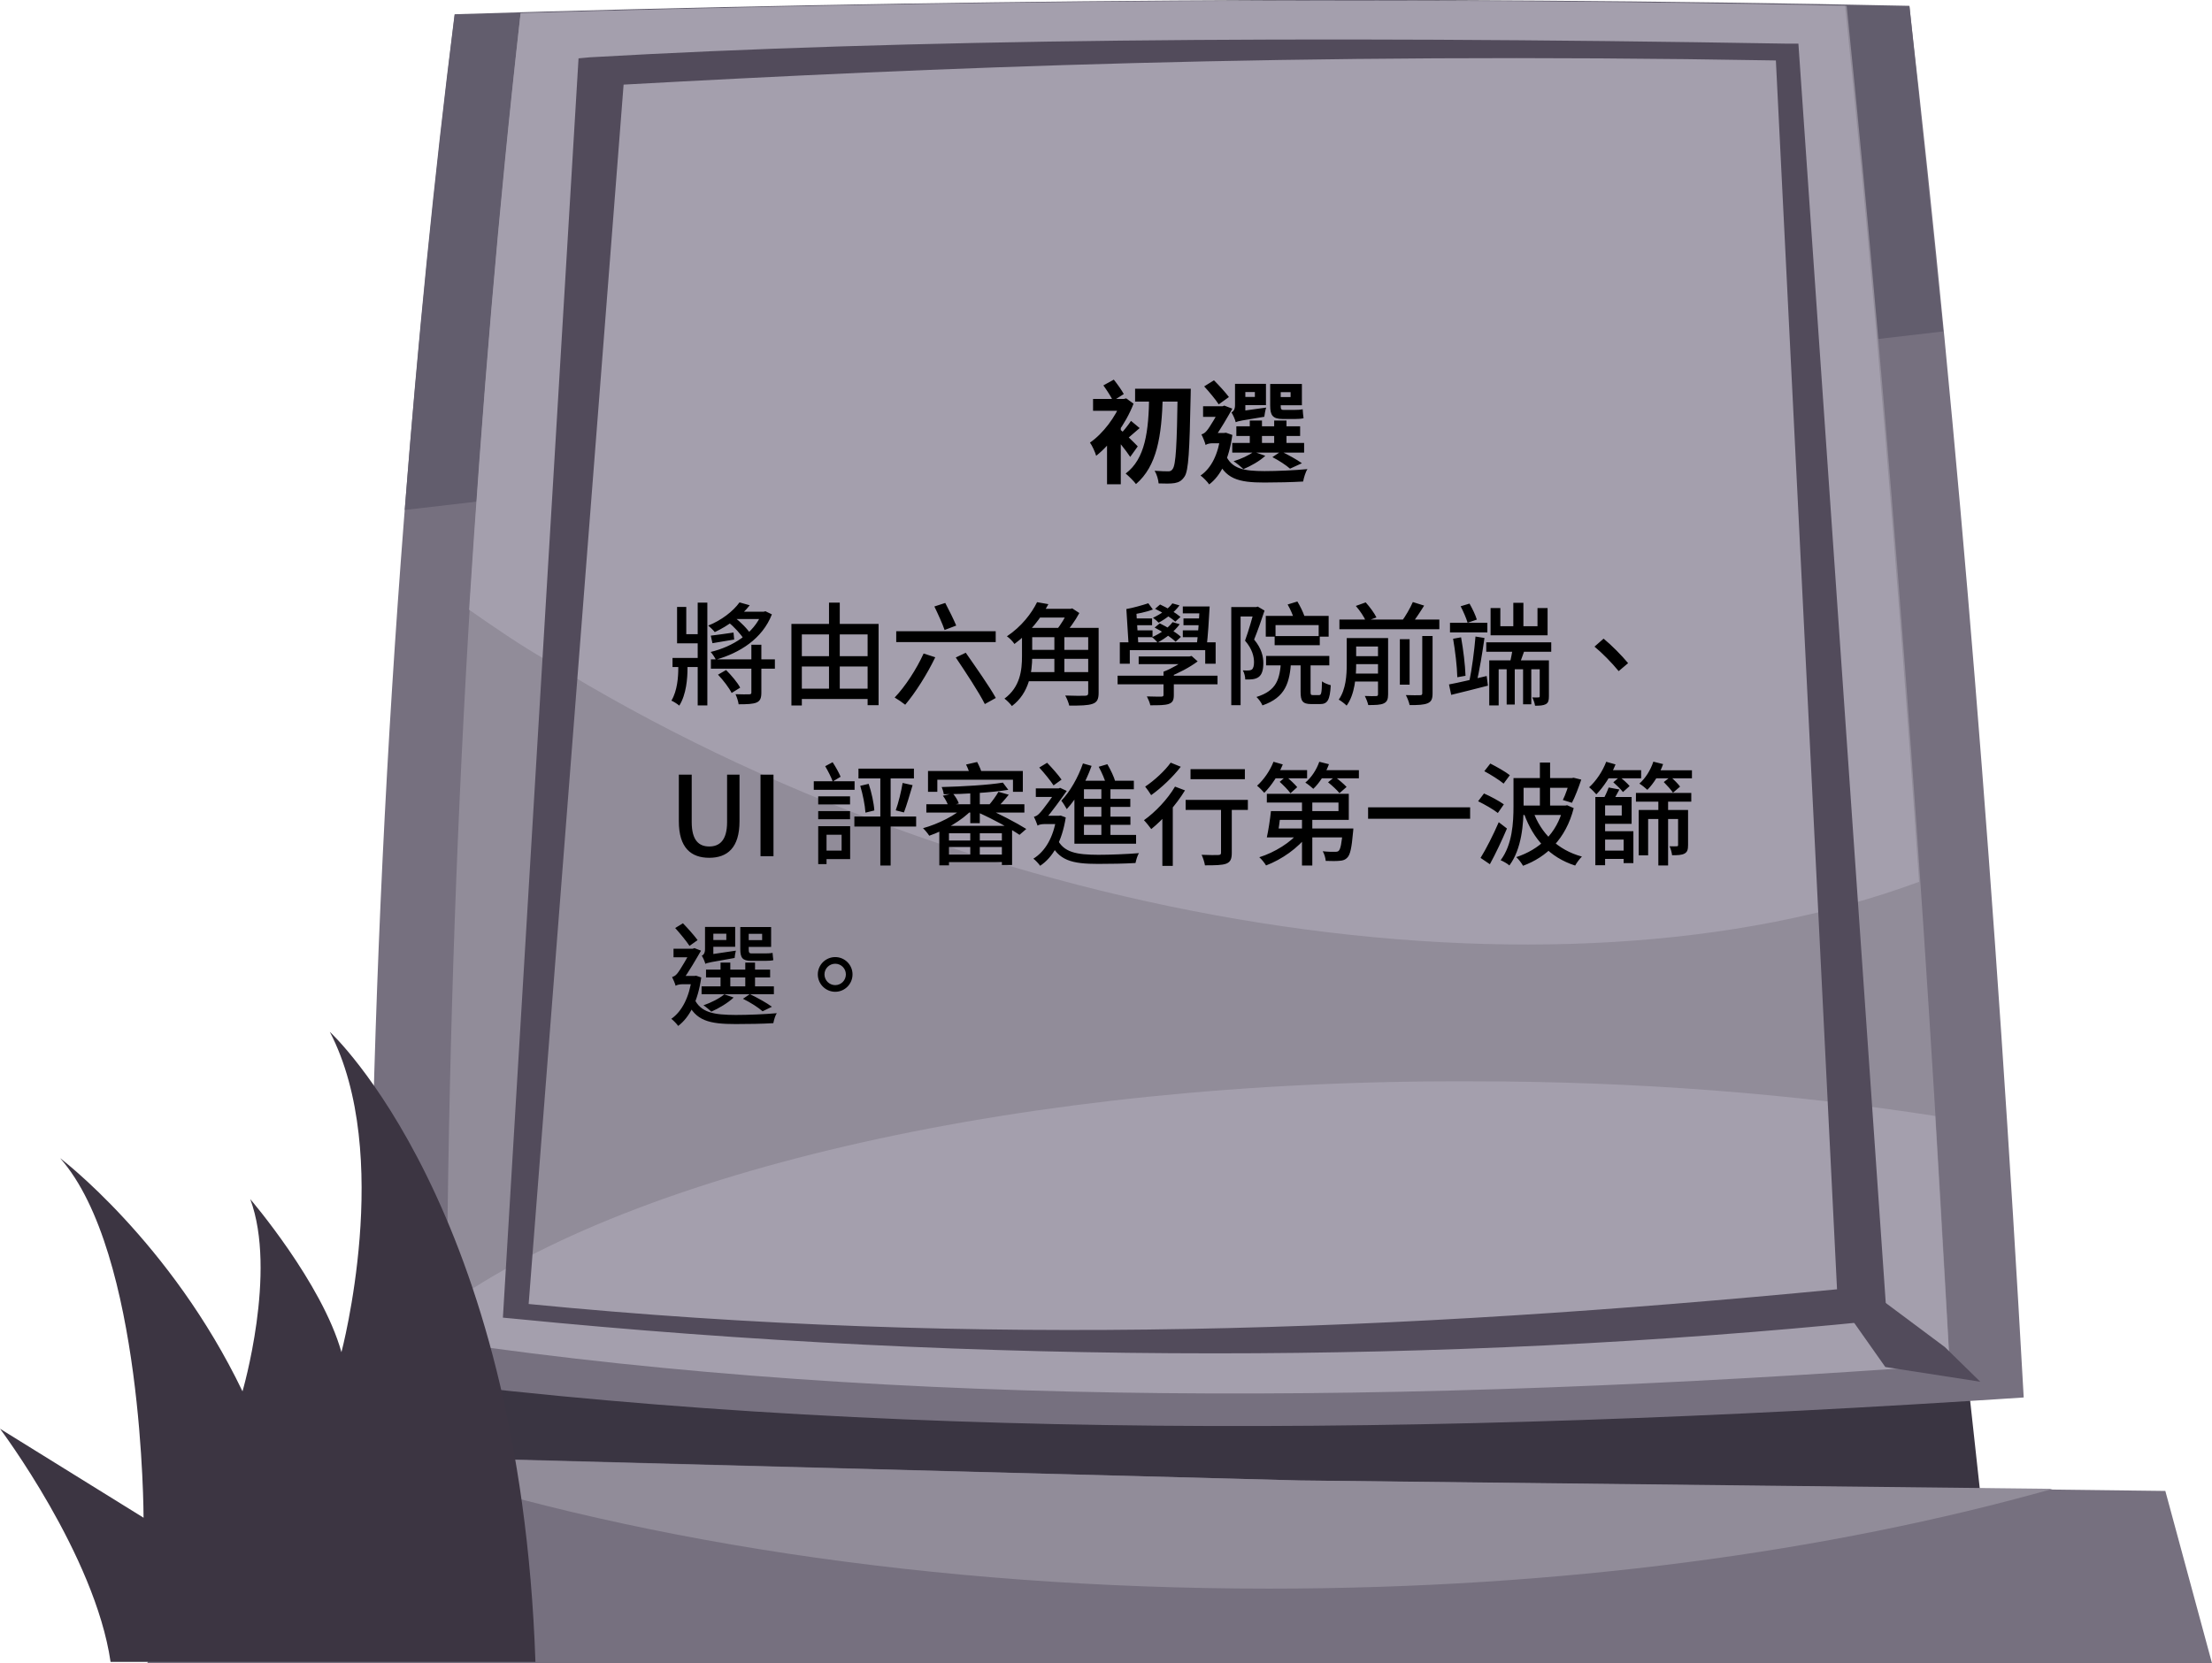 <svg width="718" height="540" viewBox="0 0 718 540" fill="none" xmlns="http://www.w3.org/2000/svg">
<path d="M632.331 389.275H147.568V484.757H642.778L632.331 389.275Z" fill="#3A3542"/>
<path d="M718 540H47.794L76.525 471.458L421.814 480.665L702.851 484.075L718 540Z" fill="#76707F"/>
<path d="M619.794 2.235C458.902 -1.175 301.668 0.189 147.568 4.963C129.807 149.208 120.404 296.522 119.882 446.223C282.34 467.706 461.514 466.683 656.882 453.725C648.002 294.817 635.987 143.07 619.794 2.235Z" fill="#76707F"/>
<path d="M630.764 107.606C627.107 71.8 623.45 36.677 619.794 1.894C458.903 -1.516 301.668 -0.152 147.568 4.622C140.777 58.16 135.553 111.698 131.374 165.576L630.764 107.606Z" fill="#625D6D"/>
<path d="M599.421 1.895C452.634 -1.174 309.504 0.19 168.985 4.282C153.314 145.458 145.478 289.021 144.956 435.312C292.265 456.795 455.246 455.772 632.853 442.814C624.495 287.657 613.525 139.661 599.421 1.895Z" fill="#918C99"/>
<path d="M622.928 286.293C616.137 187.742 608.301 92.602 598.899 1.895C452.634 -1.174 309.504 0.19 168.985 4.282C161.672 68.391 156.448 132.84 152.269 197.972C160.105 203.428 168.463 209.225 177.343 214.341C319.429 302.32 505.394 329.941 622.928 286.293Z" fill="#A49FAD"/>
<path d="M144.956 424.058C144.956 427.809 144.956 431.56 144.956 435.652C292.265 457.135 455.246 456.112 632.853 443.154C631.286 415.874 629.719 388.934 628.152 362.336C582.183 355.175 531.512 351.083 478.23 351.083C331.966 350.401 206.073 380.409 144.956 424.058Z" fill="#A49FAD"/>
<path d="M122.494 472.822C201.372 499.761 302.19 515.788 411.889 515.788C506.438 515.788 593.675 503.853 666.285 483.393L421.814 480.665L122.494 472.822Z" fill="#918C99"/>
<path d="M394.128 439.404C318.906 439.404 242.64 435.653 166.896 428.151L163.239 427.81L187.79 18.945L191.447 18.604C292.788 12.807 419.724 11.443 580.093 14.171H583.75L612.48 428.492L608.824 428.833C537.781 435.994 466.216 439.404 394.128 439.404ZM171.597 423.377C317.339 437.699 454.724 432.243 596.287 418.602L576.437 19.627C419.724 16.899 302.19 22.014 202.417 27.47L171.597 423.377Z" fill="#524B5B"/>
<path d="M609.346 420.989L631.286 437.357L642.778 448.61L611.958 443.836L599.943 426.786L609.346 420.989Z" fill="#524B5B"/>
<path d="M107.049 335C127.829 374.875 110.827 439.023 110.827 439.023C104.53 416.484 81.231 389.323 81.231 389.323C90.047 413.017 78.713 451.737 78.713 451.737C55.414 403.193 19.521 376.031 19.521 376.031C46.598 406.66 46.598 492.768 46.598 492.768L0 463.873C0 463.873 30.855 504.904 35.893 539.578H173.797C168.76 391.635 107.049 335 107.049 335Z" fill="#3C3542"/>
<path d="M230.752 214.084V217.108H251.524V214.084H230.752ZM238.816 198.604L237.34 200.98H247.744L248.5 198.604H238.816ZM243.892 209.332V224.812C243.892 225.28 243.748 225.424 243.172 225.424C242.596 225.46 240.688 225.46 238.744 225.388C239.176 226.324 239.644 227.728 239.752 228.664C242.524 228.664 244.396 228.592 245.584 228.088C246.808 227.548 247.132 226.576 247.132 224.848V209.332H243.892ZM240.04 195.58C237.988 198.46 234.1 201.448 229.888 203.104C230.536 203.644 231.544 204.616 232.012 205.228C236.368 203.212 240.652 200.008 243.352 196.516L240.04 195.58ZM233.056 219.052C234.784 220.852 236.692 223.372 237.484 224.992L240.256 223.264C239.428 221.644 237.412 219.268 235.684 217.54L233.056 219.052ZM236.188 201.808C238.276 203.5 240.544 205.948 241.552 207.676L243.784 206.02C242.74 204.292 240.364 201.916 238.276 200.296L236.188 201.808ZM221.176 205.912V208.864H227.98V205.912H221.176ZM218.296 213.616V216.568H227.764V213.616H218.296ZM226.468 195.652V229.024H229.6V195.652H226.468ZM219.772 197.056V208.864H222.76V197.056H219.772ZM220.168 214.804V216.964C220.168 219.664 219.88 224.272 217.936 227.476C218.692 227.8 219.916 228.592 220.492 229.096C222.796 225.46 223.156 220.132 223.156 217.072V214.804H220.168ZM247.276 198.604V199.144C244.72 205.66 237.772 209.98 230.68 211.672C231.256 212.32 232.012 213.436 232.372 214.192C240.112 211.96 247.42 207.46 250.552 199.468L248.464 198.46L247.888 198.604H247.276ZM230.716 206.38L231.256 208.828C233.38 208.468 235.828 208.072 238.312 207.64L238.096 205.372C235.288 205.768 232.696 206.164 230.716 206.38ZM258.544 213.04V216.388H283.312V213.04H258.544ZM258.544 223.588V226.936H283.24V223.588H258.544ZM256.888 202.564V229.06H260.272V205.984H281.62V228.952H285.184V202.564H256.888ZM269.092 195.652V225.352H272.584V195.652H269.092ZM290.908 204.94V208.468H323.2V204.94H290.908ZM299.8 212.176C297.46 217.324 293.788 222.94 290.404 226.468C291.34 227.008 293.032 228.16 293.824 228.808C297.1 224.956 300.916 218.944 303.58 213.4L299.8 212.176ZM310.24 213.472C313.48 218.296 317.764 224.776 319.672 228.592L323.236 226.612C321.112 222.796 316.684 216.532 313.48 211.924L310.24 213.472ZM303.292 196.912C304.48 199.36 305.956 202.6 306.604 204.544L310.384 203.104C309.592 201.196 308.044 198.064 306.82 195.76L303.292 196.912ZM333.64 203.86V206.884H355.024V203.86H333.64ZM333.64 210.988V213.904H354.484V210.988H333.64ZM333.064 218.224V221.176H354.628V218.224H333.064ZM331.732 203.86V213.04C331.732 217.54 331.192 223.012 326.044 226.828C326.728 227.296 327.988 228.556 328.456 229.24C334.072 225.028 335.044 218.26 335.044 213.076V203.86H331.732ZM353.224 203.86V224.956C353.224 225.64 353.008 225.856 352.216 225.892C351.388 225.928 348.508 225.928 345.772 225.82C346.276 226.72 346.888 228.196 347.068 229.096C350.704 229.096 353.116 229.06 354.628 228.52C356.104 228.016 356.608 227.008 356.608 224.992V203.86H353.224ZM342.244 205.12V219.736H345.484V205.12H342.244ZM336.7 197.668V200.512H347.896V197.668H336.7ZM336.628 195.508C334.864 199.108 331.588 203.428 326.836 206.596C327.628 207.1 328.744 208.252 329.284 209.08C334.36 205.336 337.888 200.62 340.3 196.156L336.628 195.508ZM346.708 197.668V198.316C345.952 200.152 344.26 202.996 342.784 204.688C343.504 205.084 344.548 205.768 345.196 206.272C346.924 204.436 349.048 201.484 350.344 199.036L348.04 197.524L347.464 197.668H346.708ZM362.764 219.376V222.184H395.2V219.376H362.764ZM369.604 213.148V215.632H386.092V213.148H369.604ZM377.668 218.08V225.568C377.668 226.036 377.524 226.144 376.948 226.18C376.372 226.18 374.284 226.18 372.268 226.108C372.7 226.936 373.204 228.088 373.384 228.988C376.192 228.988 378.064 228.988 379.36 228.556C380.656 228.088 381.016 227.296 381.016 225.676V218.08H377.668ZM385.264 213.148V213.724C383.644 215.128 380.404 217.036 377.668 218.08C378.1 218.476 378.892 219.304 379.252 219.844C382.528 218.584 386.164 216.676 388.756 214.732L386.776 212.968L386.056 213.148H385.264ZM363.484 208.54V215.488H366.724V211.096H391.204V215.488H394.588V208.54H363.484ZM389.404 196.912C389.224 201.052 388.864 206.488 388.396 209.872H391.672C392.068 206.596 392.428 201.16 392.644 196.912H389.404ZM383.932 196.912V199.144H390.736V196.912H383.932ZM372.736 195.868C370.864 196.48 367.732 197.38 365.608 197.74L366.832 199.648C368.992 199.324 372.052 198.748 374.212 197.884L372.736 195.868ZM367.336 200.8V202.996H373.96V200.8H367.336ZM367.48 204.652V206.884H374.104V204.652H367.48ZM384.148 200.8V202.996H390.412V200.8H384.148ZM383.932 204.652V206.884H390.16V204.652H383.932ZM380.548 195.904C379.18 197.74 376.696 199.432 374.248 200.584C374.788 200.944 375.688 201.736 376.084 202.168C378.532 200.872 381.232 198.784 382.852 196.552L380.548 195.904ZM374.932 197.668C377.272 198.784 380.116 200.548 381.484 201.844L383.176 200.296C381.7 199.036 378.856 197.308 376.552 196.264L374.932 197.668ZM380.62 201.988C379.18 203.932 376.516 205.732 373.96 206.884C374.5 207.28 375.364 208.18 375.76 208.612C378.352 207.244 381.196 205.048 382.924 202.672L380.62 201.988ZM374.788 203.752C377.236 205.012 380.188 206.956 381.592 208.36L383.32 206.776C381.844 205.372 378.82 203.536 376.444 202.384L374.788 203.752ZM365.608 197.74L366.364 209.764H369.532L368.848 198.604L365.608 197.74ZM413.74 206.524V209.476H428.392V206.524H413.74ZM410.968 212.968V216.028H431.488V212.968H410.968ZM410.86 199.972V206.704H414.028V202.96H428.032V206.704H431.272V199.972H410.86ZM415.828 214.408C415.432 220.492 414.46 224.236 407.836 226.288C408.556 226.936 409.456 228.196 409.78 229.024C417.268 226.432 418.672 221.68 419.104 214.408H415.828ZM422.164 214.336V224.596C422.164 227.62 422.812 228.592 425.62 228.592C426.16 228.592 427.96 228.592 428.536 228.592C430.876 228.592 431.704 227.296 431.956 222.472C431.092 222.256 429.76 221.752 429.112 221.212C429.04 225.1 428.86 225.676 428.176 225.676C427.816 225.676 426.448 225.676 426.16 225.676C425.476 225.676 425.404 225.532 425.404 224.56V214.336H422.164ZM417.952 196.264C418.816 197.74 419.716 199.792 420.076 201.124L423.388 199.972C422.956 198.712 422.02 196.768 421.12 195.292L417.952 196.264ZM399.664 197.092V228.952H402.688V200.152H407.98V197.092H399.664ZM407.188 197.092V198.028C406.54 200.368 405.316 204.76 404.128 208C406.468 210.7 407.044 213.148 407.044 215.02C407.044 216.1 406.828 217 406.36 217.36C406.072 217.576 405.676 217.648 405.28 217.684C404.776 217.72 404.164 217.684 403.408 217.648C403.912 218.476 404.2 219.772 404.2 220.6C405.028 220.636 405.892 220.636 406.612 220.528C407.368 220.42 408.016 220.204 408.556 219.808C409.636 219.016 410.068 217.468 410.068 215.344C410.068 213.148 409.528 210.592 407.08 207.64C408.232 204.796 409.492 201.232 410.464 198.244L408.268 196.948L407.764 197.092H407.188ZM434.764 201.16V204.292H467.2V201.16H434.764ZM438.724 213.04V215.632H448.48V213.04H438.724ZM438.724 218.692V221.284H448.48V218.692H438.724ZM454.384 207.532V222.292H457.552V207.532H454.384ZM447.292 207.172V225.388C447.292 225.856 447.148 226 446.644 226C446.176 226.036 444.592 226.036 443.008 225.964C443.44 226.792 443.944 228.052 444.124 228.916C446.464 228.916 448.084 228.88 449.164 228.376C450.244 227.872 450.568 227.008 450.568 225.46V207.172H447.292ZM461.656 206.488V225.064C461.656 225.568 461.476 225.712 460.9 225.712C460.288 225.748 458.38 225.748 456.328 225.676C456.832 226.576 457.372 228.016 457.552 228.916C460.288 228.952 462.16 228.844 463.384 228.34C464.644 227.8 465.004 226.9 465.004 225.1V206.488H461.656ZM440.092 196.732C441.424 198.244 442.828 200.368 443.368 201.7L446.788 200.476C446.14 199.108 444.628 197.056 443.296 195.58L440.092 196.732ZM458.596 195.472C457.732 197.452 456.184 200.152 454.888 201.844L457.948 202.924C459.244 201.304 460.864 198.892 462.268 196.624L458.596 195.472ZM437.14 207.172V215.632C437.14 219.196 436.888 223.84 434.548 227.152C435.268 227.548 436.6 228.556 437.104 229.096C439.768 225.46 440.2 219.772 440.2 215.668V207.172H437.14ZM439.12 207.172V209.908H448.876V207.172H439.12ZM482.428 208.54V211.6H503.524V208.54H482.428ZM489.052 215.56V228.736H491.68V215.56H489.052ZM494.38 215.56V228.664H497.044V215.56H494.38ZM491.212 195.724V205.048H494.488V195.724H491.212ZM483.4 214.408V229.024H486.46V217.288H501.436V214.408H483.4ZM499.78 214.408V226.036C499.78 226.324 499.672 226.432 499.384 226.432C499.096 226.468 498.268 226.468 497.368 226.432C497.764 227.188 498.16 228.304 498.268 229.132C499.852 229.132 500.932 229.06 501.76 228.628C502.588 228.16 502.768 227.404 502.768 226.072V214.408H499.78ZM491.14 209.584C490.924 211.384 490.456 213.904 489.988 215.632L492.904 216.46C493.552 214.912 494.272 212.608 495.1 210.448L491.14 209.584ZM483.832 197.416V206.272H502.336V197.416H499.06V203.32H487V197.416H483.832ZM470.656 202.204V205.336H482.788V202.204H470.656ZM470.332 222.22L471.052 225.604C474.472 224.776 478.792 223.696 482.968 222.616L482.572 219.484C478.108 220.528 473.464 221.644 470.332 222.22ZM471.664 207.388C472.348 211.312 472.96 216.46 473.032 219.88L475.696 219.412C475.588 215.956 474.976 210.916 474.256 206.92L471.664 207.388ZM478.936 206.668C478.576 211.06 477.748 217.432 476.92 221.248L479.26 221.752C480.16 218.044 481.168 211.924 481.852 207.136L478.936 206.668ZM474.112 196.84C474.976 198.496 475.948 200.728 476.38 202.204L479.368 201.16C478.936 199.72 477.928 197.596 476.992 195.976L474.112 196.84ZM525.412 217.9L528.472 215.308C526.42 212.824 523.072 209.44 520.516 207.352L517.564 209.944C520.084 212.032 523.144 215.128 525.412 217.9ZM230.212 278.504C236.08 278.504 240.04 275.264 240.04 266.66V251.504H236.008V266.912C236.008 272.888 233.524 274.832 230.212 274.832C226.9 274.832 224.524 272.888 224.524 266.912V251.504H220.348V266.66C220.348 275.264 224.308 278.504 230.212 278.504ZM246.858 278H251.07V251.504H246.858V278ZM292.982 254.204C292.55 256.904 291.614 260.72 290.75 263.096L293.414 263.78C294.278 261.512 295.322 257.948 296.222 254.924L292.982 254.204ZM279.23 255.14C280.058 257.876 280.778 261.476 280.922 263.852L283.802 263.132C283.658 260.792 282.902 257.264 281.966 254.492L279.23 255.14ZM278.654 249.56V252.728H296.654V249.56H278.654ZM277.322 265.112V268.352H297.374V265.112H277.322ZM285.746 250.64V281.024H289.094V250.64H285.746ZM265.586 258.56V261.188H275.918V258.56H265.586ZM265.586 263.348V265.976H275.918V263.348H265.586ZM264.146 253.664V256.436H277.394V253.664H264.146ZM266.954 268.244V271.016H273.182V276.164H266.954V278.936H275.954V268.244H266.954ZM265.586 268.244V280.556H268.286V268.244H265.586ZM267.854 248.768C268.754 250.28 269.834 252.404 270.302 253.736L272.858 252.188C272.318 250.892 271.238 248.948 270.266 247.472L267.854 248.768ZM314.942 256.616V267.272H318.038V256.616H314.942ZM314.942 269.504V278.828H318.038V269.504H314.942ZM304.898 268.136V280.952H308.03V270.548H325.202V280.844H328.514V268.136H304.898ZM300.686 261.116V263.816H332.51V261.116H300.686ZM307.022 272.888V275.012H326.498V272.888H307.022ZM307.022 277.46V279.908H326.498V277.46H307.022ZM325.526 254.096C320.774 254.888 312.494 255.356 305.654 255.536C305.942 256.148 306.266 257.228 306.338 257.876C313.286 257.84 321.746 257.336 327.29 256.436L325.526 254.096ZM313.25 261.728C310.262 264.68 304.502 267.56 299.606 268.892C300.254 269.504 301.19 270.62 301.622 271.34C306.482 269.684 312.314 266.372 315.554 262.844L313.25 261.728ZM306.05 258.344C306.842 259.388 307.562 260.792 307.85 261.764L311.234 260.864C310.91 259.892 310.118 258.56 309.29 257.624L306.05 258.344ZM324.086 257.084C323.366 258.38 321.998 260.252 320.954 261.44L323.546 262.34C324.698 261.26 326.138 259.64 327.434 258.02L324.086 257.084ZM301.226 250.316V257.084H304.25V253.16H328.802V257.084H332.006V250.316H301.226ZM313.574 248.228C314.258 249.524 314.87 251.324 315.086 252.404L318.83 251.504C318.614 250.388 317.858 248.66 317.174 247.4L313.574 248.228ZM317.462 263.78C322.682 266.12 327.83 268.964 330.926 271.052L333.122 269.144C329.81 267.056 324.374 264.248 319.262 261.98L317.462 263.78ZM351.842 253.484H351.41L348.746 256.292V273.932H351.842V256.256H368.042V253.484H351.842ZM350.222 259.352V261.98H366.89V259.352H350.222ZM350.366 265.148V267.812H366.926V265.148H350.366ZM350.258 271.088V273.932H368.762V271.088H350.258ZM357.494 254.6V272.528H360.446V254.6H357.494ZM351.518 247.868C349.934 252.44 347.342 257.012 344.498 259.964C345.038 260.612 345.938 262.088 346.262 262.7C349.466 259.28 352.454 253.952 354.326 248.66L351.518 247.868ZM356.63 248.948C357.638 250.784 358.682 253.232 359.078 254.744L362.03 253.808C361.634 252.296 360.482 249.884 359.438 248.12L356.63 248.948ZM337.334 249.2C338.954 250.964 341.006 253.484 341.978 254.996L344.57 253.124C343.562 251.648 341.546 249.38 339.89 247.652L337.334 249.2ZM336.218 255.968V258.74H343.994V255.968H336.218ZM343.022 272.096L340.754 273.104C343.418 279.44 348.026 280.484 356.414 280.484C360.482 280.484 365.054 280.412 368.582 280.196C368.762 279.26 369.23 277.676 369.698 276.992C365.846 277.316 360.266 277.532 356.486 277.532C349.61 277.496 345.11 276.884 343.022 272.096ZM342.914 264.86V265.4C341.942 271.88 339.278 276.416 335.426 278.792C336.074 279.26 337.19 280.448 337.622 281.096C341.726 278.396 344.714 273.212 345.938 265.4L344.282 264.788L343.706 264.86H342.914ZM336.794 268.064C337.082 267.776 338.054 267.56 338.954 267.56H343.922L343.958 264.86H338.198L336.794 265.58V268.064ZM336.794 268.064C336.794 267.272 339.206 266.12 339.206 266.12C341.258 263.78 344.534 259.244 346.262 256.796L344.102 255.788L343.166 256.184V256.292C341.942 258.236 338.522 262.988 337.406 264.068C336.758 264.788 336.182 265.04 335.606 265.184C335.93 265.832 336.578 267.344 336.794 268.064ZM386.438 249.74V252.98H404.078V249.74H386.438ZM396.338 260.684V276.848C396.338 277.424 396.122 277.568 395.438 277.604C394.79 277.64 392.378 277.64 390.038 277.532C390.506 278.54 390.974 279.98 391.118 280.952C394.502 280.952 396.662 280.916 398.03 280.412C399.398 279.872 399.83 278.864 399.83 276.92V260.684H396.338ZM384.854 259.712V262.952H405.05V259.712H384.854ZM377.294 263.132V281.132H380.678V260.324L380.282 260.144L377.294 263.132ZM381.398 255.392C378.986 259.496 375.026 263.672 371.318 266.3C372.002 266.984 373.19 268.496 373.694 269.18C377.51 266.084 381.83 261.26 384.638 256.616L381.398 255.392ZM379.994 247.616C378.194 250.172 374.702 253.412 371.714 255.392C372.29 256.076 373.19 257.408 373.658 258.164C376.97 255.824 380.75 252.224 383.27 248.948L379.994 247.616ZM414.086 263.348V266.192H437.81V257.732H411.206V260.576H434.462V263.348H414.086ZM412.538 263.348C412.25 266.156 411.71 269.576 411.206 271.88H414.554C414.986 269.684 415.454 266.228 415.778 263.348H412.538ZM413.474 269L412.61 271.88H436.766V269H413.474ZM435.866 269V269.432C435.506 273.86 435.11 275.696 434.534 276.236C434.246 276.524 433.886 276.56 433.274 276.56C432.626 276.596 431.006 276.56 429.35 276.38C429.854 277.244 430.25 278.54 430.322 279.512C432.158 279.584 433.922 279.584 434.858 279.476C435.938 279.404 436.694 279.152 437.342 278.432C438.278 277.496 438.746 275.228 439.178 270.296C439.25 269.864 439.286 269 439.286 269H435.866ZM422.618 258.416V281.024H425.966V258.416H422.618ZM421.826 269.936C419.09 273.464 413.726 276.776 408.758 278.324C409.514 278.972 410.486 280.196 410.954 280.988C415.994 279.08 421.394 275.336 424.49 271.088L421.826 269.936ZM412.898 250.028V252.692H424.274V250.028H412.898ZM427.766 250.064V252.692H441.086V250.064H427.766ZM413.366 247.328C412.214 250.28 410.198 253.16 408.038 255.104C408.722 255.644 409.874 256.796 410.378 257.408C412.646 255.14 414.986 251.648 416.39 248.192L413.366 247.328ZM428.234 247.328C427.334 249.92 425.678 252.44 423.698 254.096C424.454 254.528 425.714 255.572 426.29 256.112C428.306 254.204 430.25 251.18 431.366 248.12L428.234 247.328ZM415.382 253.844C416.606 254.96 418.154 256.508 418.874 257.552L421.07 255.572C420.278 254.6 418.694 253.124 417.434 252.08L415.382 253.844ZM431.078 253.988C432.374 255.032 433.994 256.508 434.786 257.516L437.09 255.5C436.226 254.564 434.57 253.16 433.274 252.188L431.078 253.988ZM444.074 262.124V265.832H477.194V262.124H444.074ZM493.07 252.62V255.788H510.53V252.62H493.07ZM493.142 261.548V264.608H508.622V261.548H493.142ZM499.838 247.58V263.24H503.15V247.58H499.838ZM491.27 252.62V261.764C491.27 267.02 490.91 274.256 487.094 279.296C487.922 279.62 489.362 280.448 489.938 280.988C493.934 275.66 494.546 267.488 494.546 261.8V252.62H491.27ZM509.666 252.62V253.124C509.054 255.356 508.118 258.092 507.29 259.748L510.242 260.648C511.25 258.74 512.366 255.788 513.266 253.124L510.782 252.512L510.206 252.62H509.666ZM497.642 263.42L494.726 264.284C497.678 272.456 503.042 278.396 511.286 281.024C511.754 280.16 512.726 278.828 513.482 278.108C505.598 275.984 500.162 270.512 497.642 263.42ZM481.802 250.388C483.89 251.504 486.698 253.268 488.066 254.42L490.082 251.684C488.678 250.568 485.798 248.948 483.746 247.904L481.802 250.388ZM479.786 260.144C481.91 261.188 484.826 262.844 486.194 263.96L488.138 261.152C486.698 260.108 483.782 258.524 481.694 257.624L479.786 260.144ZM480.578 278.54L483.602 280.592C485.474 277.172 487.526 272.816 489.146 269L486.482 266.948C484.682 271.124 482.306 275.768 480.578 278.54ZM507.398 261.548V262.196C505.346 270.728 499.55 275.84 492.17 278.288C492.89 278.9 493.934 280.304 494.366 281.096C501.998 278.288 508.262 272.384 510.818 262.376L508.694 261.44L508.082 261.548H507.398ZM531.014 257.444V260.288H548.978V257.444H531.014ZM519.674 276.164V278.864H528.314V276.164H519.674ZM519.746 258.776V261.476H526.406V264.788H519.71V267.488H529.61V258.776H519.746ZM519.71 269.864V272.6H527.018V280.232H530.186V269.864H519.71ZM517.838 258.776V280.916H521.006V258.776H517.838ZM522.158 255.68C521.726 256.904 520.898 258.704 520.25 259.892L523.202 260.576C523.922 259.496 524.786 257.984 525.65 256.328L522.158 255.68ZM531.914 262.988V277.712H534.974V265.904H545.666V262.988H531.914ZM544.694 262.988V274.328C544.694 274.652 544.622 274.76 544.298 274.76C543.938 274.796 543.038 274.796 541.922 274.76C542.318 275.588 542.642 276.776 542.75 277.676C544.55 277.676 545.846 277.64 546.782 277.136C547.718 276.632 547.934 275.804 547.934 274.364V262.988H544.694ZM538.286 258.344V280.988H541.454V258.344H538.286ZM520.826 250.064V252.692H532.706V250.064H520.826ZM535.874 250.1V252.692H549.194V250.1H535.874ZM521.366 247.328C520.178 250.46 518.09 253.556 515.822 255.608C516.506 256.148 517.658 257.3 518.162 257.912C520.502 255.536 522.95 251.828 524.39 248.192L521.366 247.328ZM536.666 247.292C535.766 250.028 534.11 252.692 532.13 254.42C532.886 254.852 534.146 255.896 534.722 256.436C536.738 254.42 538.718 251.288 539.834 248.084L536.666 247.292ZM523.67 253.988C524.75 254.924 526.154 256.292 526.802 257.156L528.962 255.212C528.278 254.348 526.838 253.088 525.722 252.224L523.67 253.988ZM540.05 253.916C541.094 254.96 542.426 256.436 543.038 257.372L545.342 255.392C544.694 254.492 543.326 253.124 542.246 252.188L540.05 253.916ZM229.168 314.808V317.364H249.976V314.808H229.168ZM227.728 320.244V322.8H251.2V320.244H227.728ZM233.884 312.54V321.648H237.052V312.54H233.884ZM241.912 312.54V321.648H245.08V312.54H241.912ZM241.156 324.276C243.568 325.464 246.124 327.084 247.528 328.344L250.552 326.868C248.86 325.608 245.944 323.988 243.388 322.764L241.156 324.276ZM235.108 322.836C233.488 324.204 230.824 325.536 228.34 326.4C229.096 326.868 230.284 327.876 230.896 328.452C233.344 327.372 236.26 325.644 238.132 323.88L235.108 322.836ZM230.14 300.948V303.144H235.756V305.196H230.14V307.392H238.636V300.948H230.14ZM241.588 300.984V303.18H247.384V305.232H241.588V307.428H250.3V300.984H241.588ZM240.292 300.984V308.148C240.292 310.92 240.976 311.964 243.82 311.964C244.432 311.964 247.672 311.964 248.428 311.964C249.436 311.964 250.444 311.892 251.02 311.748C250.912 311.1 250.84 310.092 250.768 309.372C250.156 309.516 249.04 309.552 248.356 309.552C247.672 309.552 244.648 309.552 243.964 309.552C243.172 309.552 243.028 309.228 243.028 308.22V300.984H240.292ZM228.952 312.936C229.6 312.576 230.752 312.36 238.456 311.028C238.492 310.452 238.672 309.336 238.852 308.652L230.14 309.948L228.844 310.812L228.952 312.936ZM228.952 312.936C228.952 311.964 231.544 310.56 231.544 310.56V300.948H228.844V308.148C228.844 309.516 228.304 310.056 227.8 310.308C228.232 310.956 228.772 312.216 228.952 312.936ZM219.16 301.308C220.78 303.108 222.832 305.592 223.804 307.104L226.432 305.232C225.388 303.792 223.372 301.524 221.68 299.76L219.16 301.308ZM218.62 308.04V310.812H225.208V308.04H218.62ZM225.28 324.096L223.012 325.104C225.676 331.476 230.32 332.484 238.78 332.484C242.884 332.484 247.456 332.412 251.02 332.196C251.2 331.26 251.632 329.676 252.136 328.956C248.248 329.316 242.668 329.532 238.816 329.532C231.904 329.496 227.368 328.884 225.28 324.096ZM224.596 316.86V317.4C223.732 323.772 221.392 328.344 217.9 330.792C218.548 331.26 219.664 332.412 220.132 333.096C223.84 330.288 226.54 325.068 227.62 317.364L225.964 316.788L225.424 316.86H224.596ZM219.304 320.064C219.592 319.812 220.564 319.56 221.392 319.56H225.496V316.86H220.672L219.304 317.58V320.064ZM219.304 320.064C219.304 319.272 221.68 318.084 221.68 318.084C223.408 315.816 226.144 311.1 227.548 308.652L225.388 307.824L224.488 308.184V308.292C223.516 310.2 220.708 315.096 219.808 316.104C219.232 316.824 218.692 317.04 218.152 317.22C218.476 317.832 219.124 319.344 219.304 320.064ZM271.108 310.74C268.012 310.74 265.456 313.26 265.456 316.356C265.456 319.488 268.012 322.008 271.108 322.008C274.204 322.008 276.724 319.488 276.724 316.356C276.724 313.26 274.204 310.74 271.108 310.74ZM271.108 319.848C269.2 319.848 267.616 318.3 267.616 316.356C267.616 314.448 269.2 312.9 271.108 312.9C273.016 312.9 274.564 314.448 274.564 316.356C274.564 318.3 273.016 319.848 271.108 319.848Z" fill="black"/>
<path d="M368.444 126.208V130.384H384.788V126.208H368.444ZM382.268 126.208V127.252C382.016 144.46 381.692 151.012 380.612 152.308C380.252 152.848 379.856 153.028 379.244 153.028C378.38 153.028 376.688 152.992 374.78 152.848C375.5 154 376.004 155.8 376.076 156.952C378.02 157.024 380 157.06 381.296 156.844C382.664 156.592 383.564 156.124 384.5 154.72C385.796 152.812 386.12 146.548 386.48 128.332C386.48 127.792 386.516 126.208 386.516 126.208H382.268ZM373.016 128.332C372.872 140.176 371.72 148.96 365.384 153.748C366.356 154.54 368.156 156.34 368.732 157.168C375.536 151.3 377.084 141.796 377.444 128.404L373.016 128.332ZM359.336 141.616V157.24H363.8V136.36L359.336 141.616ZM367.112 136.648C366.356 137.836 364.88 139.672 363.872 140.752L365.78 142.516C366.932 141.652 368.336 140.284 369.92 138.988L367.112 136.648ZM354.8 129.52V133.372H365.384V129.52H354.8ZM362.972 138.952L360.956 140.896C362.504 142.588 365.564 146.332 366.86 148.348L369.308 144.928C368.372 143.92 364.268 139.888 362.972 138.952ZM363.98 129.52V130.384C362.18 135.28 357.968 140.86 353.792 143.704C354.44 144.532 355.484 146.8 355.808 147.988C360.416 144.352 365.384 137.728 367.94 131.068L365.564 129.34L364.808 129.52H363.98ZM358.148 125.128C359.264 126.676 360.668 128.836 361.28 130.168L364.772 127.936C364.088 126.676 362.72 124.732 361.532 123.256L358.148 125.128ZM401.312 138.412V141.544H422.012V138.412H401.312ZM399.98 143.812V146.944H423.308V143.812H399.98ZM405.668 136.54V145.576H409.628V136.54H405.668ZM413.588 136.54V145.576H417.584V136.54H413.588ZM413.012 148.42C415.136 149.5 417.476 151.048 418.736 152.164L422.588 150.4C421.004 149.248 418.196 147.7 415.82 146.548L413.012 148.42ZM406.928 146.656C405.416 147.844 402.86 148.996 400.412 149.752C401.348 150.328 402.86 151.588 403.616 152.308C406.028 151.3 408.908 149.68 410.708 147.988L406.928 146.656ZM402.5 124.624V127.288H407.324V128.872H402.5V131.536H410.924V124.624H402.5ZM413.912 124.66V127.324H418.916V128.908H413.912V131.572H422.588V124.66H413.912ZM412.292 124.66V131.68C412.292 134.812 413.084 136.036 416.36 136.036C417.008 136.036 419.708 136.036 420.428 136.036C421.436 136.036 422.516 135.964 423.128 135.784C422.984 134.992 422.912 133.768 422.84 132.868C422.192 133.048 421.04 133.084 420.32 133.084C419.672 133.084 417.224 133.084 416.576 133.084C415.82 133.084 415.712 132.724 415.712 131.752V124.66H412.292ZM401.096 137.08C401.816 136.72 403.04 136.504 410.384 135.316C410.456 134.596 410.708 133.192 410.996 132.328L402.464 133.516L400.952 134.524L401.096 137.08ZM401.096 137.08C401.096 135.964 404.228 134.272 404.228 134.272V124.624H400.88V131.572C400.88 132.976 400.304 133.588 399.728 133.912C400.232 134.668 400.916 136.216 401.096 137.08ZM390.872 125.452C392.528 127.252 394.616 129.772 395.588 131.284L398.9 128.908C397.82 127.468 395.768 125.2 394.04 123.472L390.872 125.452ZM390.512 131.896V135.352H397.136V131.896H390.512ZM397.748 147.484L394.868 148.636C397.532 155.548 401.996 156.664 410.384 156.664C414.632 156.664 419.24 156.556 422.984 156.34C423.2 155.152 423.776 153.208 424.388 152.308C420.284 152.704 414.344 152.956 410.456 152.956C403.94 152.92 399.692 152.344 397.748 147.484ZM396.236 140.572V141.22C395.444 147.448 393.212 151.984 389.684 154.396C390.512 154.972 391.916 156.412 392.492 157.276C396.272 154.432 398.936 149.068 400.016 141.22L397.964 140.5L397.28 140.572H396.236ZM391.34 144.496C391.628 144.172 392.672 143.92 393.464 143.92H397.424V140.572H392.852L391.34 141.4V144.496ZM391.34 144.496C391.34 143.524 394.184 142.12 394.184 142.12C395.948 139.816 398.612 135.172 400.016 132.688L397.388 131.68L396.344 132.112V132.22C395.336 134.164 392.6 138.88 391.7 139.852C391.088 140.608 390.548 140.86 389.972 141.04C390.368 141.76 391.124 143.596 391.34 144.496Z" fill="black"/>
</svg>
